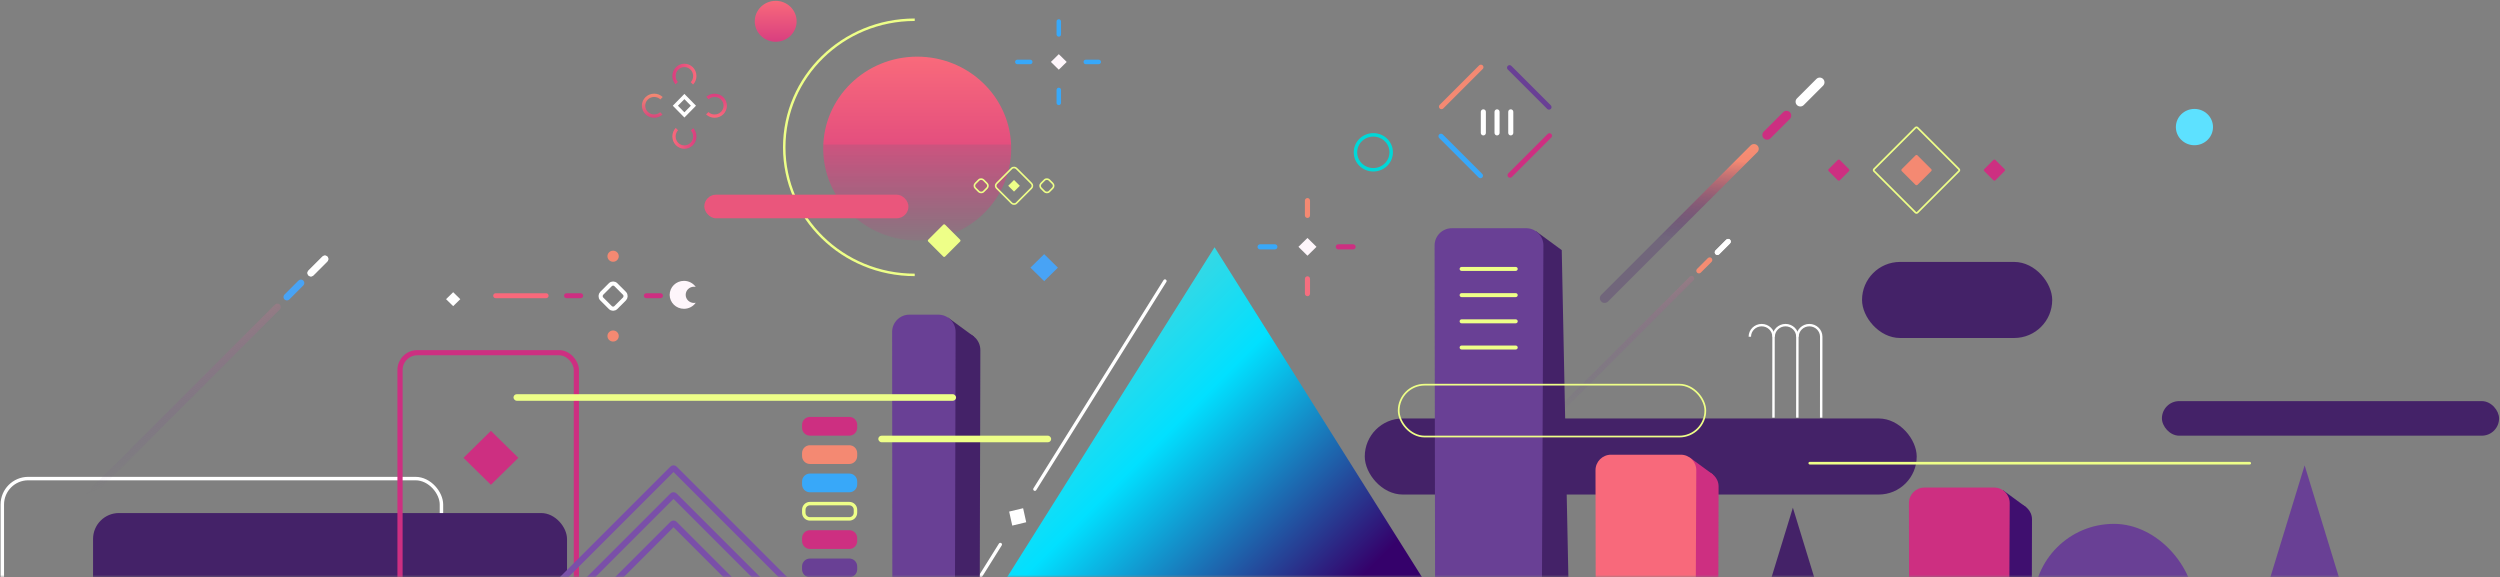 <?xml version="1.0" encoding="UTF-8"?>
<svg width="1446px" height="334px" viewBox="0 0 1446 334" version="1.1" xmlns="http://www.w3.org/2000/svg" xmlns:xlink="http://www.w3.org/1999/xlink">
    <rect x="0" y="0" width="1446" height="334" fill="#808080" stroke="none"/>
    <title>img_hero_01</title>
    <defs>
        <rect id="path-1" x="0" y="0.875" width="1934" height="390.75"></rect>
        <linearGradient x1="121.162%" y1="13.081%" x2="14.227%" y2="-71.808%" id="linearGradient-3">
            <stop stop-color="#35016B" offset="0%"></stop>
            <stop stop-color="#320D73" offset="1.831%"></stop>
            <stop stop-color="#01E0FF" offset="33.13%"></stop>
            <stop stop-color="#FFBA7D" offset="100%"></stop>
        </linearGradient>
        <linearGradient x1="19.355%" y1="60.736%" x2="14.227%" y2="-71.808%" id="linearGradient-4">
            <stop stop-color="#694095" stop-opacity="0" offset="0%"></stop>
            <stop stop-color="#FFBA7D" offset="100%"></stop>
        </linearGradient>
        <linearGradient x1="50%" y1="98.516%" x2="50%" y2="-8.625%" id="linearGradient-5">
            <stop stop-color="#F8697B" offset="0%"></stop>
            <stop stop-color="#E44F7E" offset="42.888%"></stop>
            <stop stop-color="#E0487E" stop-opacity="0.789" offset="43.616%"></stop>
            <stop stop-color="#CD2F81" stop-opacity="0" offset="100%"></stop>
        </linearGradient>
        <linearGradient x1="50%" y1="98.516%" x2="50%" y2="-36.345%" id="linearGradient-6">
            <stop stop-color="#F8697B" offset="0%"></stop>
            <stop stop-color="#CD2F81" offset="100%"></stop>
        </linearGradient>
        <linearGradient x1="19.355%" y1="60.736%" x2="14.227%" y2="-71.808%" id="linearGradient-7">
            <stop stop-color="#35016B" stop-opacity="0.2" offset="0%"></stop>
            <stop stop-color="#F48972" offset="37.282%"></stop>
            <stop stop-color="#FFBA7D" offset="100%"></stop>
        </linearGradient>
        <linearGradient x1="50%" y1="1.484%" x2="50%" y2="136.345%" id="linearGradient-8">
            <stop stop-color="#F8697B" offset="0%"></stop>
            <stop stop-color="#CD2F81" offset="100%"></stop>
        </linearGradient>
        <linearGradient x1="50%" y1="1.484%" x2="50%" y2="136.345%" id="linearGradient-9">
            <stop stop-color="#F48972" offset="0%"></stop>
            <stop stop-color="#CD2F81" offset="100%"></stop>
        </linearGradient>
    </defs>
    <g id="V2-Final" stroke="none" stroke-width="1" fill="none" fill-rule="evenodd">
        <g id="V2-Homepage-Copy" transform="translate(-257, -58)">
            <g id="img_hero_01">
                <mask id="mask-2" fill="white">
                    <use xlink:href="#path-1"></use>
                </mask>
                <g id="Mask" transform="translate(967, 196.25) scale(1, -1) translate(-967, -196.25) "></g>
                <g id="Group-2" mask="url(#mask-2)">
                    <g transform="translate(234, 58)">
                        <polygon id="Triangle-2-Copy-13" stroke="none" fill="url(#linearGradient-3)" fill-rule="evenodd" points="725.5 143 894 411 557 411"></polygon>
                        <rect id="Rectangle-3-Copy-28" stroke="#FFFFFF" stroke-width="2" fill="none" x="24.336" y="276.81" width="254" height="160" rx="15"></rect>
                        <rect id="Rectangle-3-Copy-25" stroke="none" fill="#442268" fill-rule="evenodd" x="812.375" y="242.044" width="319.25" height="44" rx="22"></rect>
                        <rect id="Rectangle-3-Copy-27" stroke="none" fill="#442268" fill-rule="evenodd" x="76.82" y="296.74" width="274.143" height="63" rx="15"></rect>
                        <rect id="Rectangle-3-Copy-28" stroke="#CD2F81" stroke-width="3" fill="none" x="254.373" y="204" width="102" height="274" rx="10"></rect>
                        <polyline id="Rectangle-4-Copy-3" stroke="none" fill="#CD2F81" fill-rule="evenodd" points="306.95 249.213 322.827 264.81 306.95 280.408 291.073 264.81"></polyline>
                        <path d="M425.405,165.937 C423.913,163.828 421.423,162.446 418.602,162.446 C414.037,162.446 410.336,166.065 410.336,170.528 C410.336,174.992 414.037,178.61 418.602,178.61 C421.423,178.61 423.913,177.228 425.405,175.119 C425.081,175.186 424.746,175.222 424.402,175.222 C421.75,175.222 419.601,173.12 419.601,170.528 C419.601,167.936 421.75,165.834 424.402,165.834 C424.746,165.834 425.081,165.87 425.405,165.937 Z" id="Combined-Shape" stroke="none" fill="#FEF6FB" fill-rule="evenodd"></path>
                        <g id="Group-29" stroke="none" stroke-width="1" fill="none" fill-rule="evenodd" transform="translate(1080, 71.8)">
                            <rect id="Rectangle-3" fill="#CD2F81" transform="translate(6.562, 26.596) rotate(-45) translate(-6.562, -26.596) " x="2" y="22.034" width="9.124" height="9.124" rx="0.8"></rect>
                            <rect id="Rectangle-3" fill="#CD2F81" transform="translate(96.562, 26.596) rotate(-45) translate(-96.562, -26.596) " x="92" y="22.034" width="9.124" height="9.124" rx="0.8"></rect>
                            <g id="Group-28" transform="translate(25.562, 0.3)">
                                <rect id="Rectangle-3" stroke="#EEFF88" transform="translate(25.945, 26.296) rotate(-45) translate(-25.945, -26.296) " x="8.188" y="8.539" width="35.515" height="35.515" rx="0.8"></rect>
                                <rect id="Rectangle-3" fill="#F48972" transform="translate(25.945, 26.296) rotate(-45) translate(-25.945, -26.296) " x="19.514" y="19.865" width="12.862" height="12.862" rx="0.8"></rect>
                            </g>
                        </g>
                        <g id="Group-11" stroke="none" stroke-width="1" fill="none" fill-rule="evenodd" transform="translate(861, 137.549)">
                            <path d="M70.115,-4.98 C70.115,-5.827 70.792,-6.514 71.641,-6.514 L71.641,-6.514 C72.484,-6.514 73.168,-5.837 73.168,-4.98 L73.168,189.61 C73.168,190.457 72.49,191.144 71.641,191.144 L71.641,191.144 C70.798,191.144 70.115,190.467 70.115,189.61 L70.115,-4.98 Z" id="Rectangle-Copy-4" fill="url(#linearGradient-4)" transform="translate(71.641, 92.315) rotate(-315) translate(-71.641, -92.315) "></path>
                            <path d="M146.246,11.545 C146.246,10.702 146.924,10.019 147.773,10.019 L147.773,10.019 C148.616,10.019 149.299,10.708 149.299,11.545 L149.299,20.355 C149.299,21.198 148.621,21.881 147.773,21.881 L147.773,21.881 C146.929,21.881 146.246,21.192 146.246,20.355 L146.246,11.545 Z" id="Rectangle-Copy-5" fill="#F48C72" transform="translate(147.773, 15.95) rotate(-315) translate(-147.773, -15.95) "></path>
                            <path d="M156.922,0.869 C156.922,0.026 157.6,-0.658 158.449,-0.658 L158.449,-0.658 C159.292,-0.658 159.976,0.031 159.976,0.869 L159.976,9.678 C159.976,10.521 159.298,11.205 158.449,11.205 L158.449,11.205 C157.606,11.205 156.922,10.516 156.922,9.678 L156.922,0.869 Z" id="Rectangle-Copy-6" fill="#FFFFFF" transform="translate(158.449, 5.274) rotate(-315) translate(-158.449, -5.274) "></path>
                            <path d="M156.922,0.869 C156.922,0.026 157.6,-0.658 158.449,-0.658 L158.449,-0.658 C159.292,-0.658 159.976,0.031 159.976,0.869 L159.976,9.678 C159.976,10.521 159.298,11.205 158.449,11.205 L158.449,11.205 C157.606,11.205 156.922,10.516 156.922,9.678 L156.922,0.869 Z" id="Rectangle-Copy-6" fill="#FFFFFF" transform="translate(158.449, 5.274) rotate(-315) translate(-158.449, -5.274) "></path>
                        </g>
                        <g id="Group-11" stroke="none" stroke-width="1" fill="none" fill-rule="evenodd" transform="translate(0.892, 147)">
                            <path d="M91.149,-6.474 C91.149,-7.575 92.03,-8.468 93.134,-8.468 L93.134,-8.468 C94.23,-8.468 95.118,-7.588 95.118,-6.474 L95.118,246.493 C95.118,247.594 94.237,248.487 93.134,248.487 L93.134,248.487 C92.038,248.487 91.149,247.607 91.149,246.493 L91.149,-6.474 Z" id="Rectangle-Copy-4" fill="url(#linearGradient-4)" transform="translate(93.134, 120.009) rotate(-315) translate(-93.134, -120.009) "></path>
                            <path d="M190.12,15.009 C190.12,13.913 191.001,13.024 192.104,13.024 L192.104,13.024 C193.2,13.024 194.089,13.92 194.089,15.009 L194.089,26.461 C194.089,27.557 193.208,28.446 192.104,28.446 L192.104,28.446 C191.008,28.446 190.12,27.55 190.12,26.461 L190.12,15.009 Z" id="Rectangle-Copy-5" fill="#48A3F5" transform="translate(192.104, 20.735) rotate(-315) translate(-192.104, -20.735) "></path>
                            <path d="M203.999,1.129 C203.999,0.033 204.88,-0.855 205.984,-0.855 L205.984,-0.855 C207.08,-0.855 207.968,0.041 207.968,1.129 L207.968,12.582 C207.968,13.678 207.087,14.566 205.984,14.566 L205.984,14.566 C204.888,14.566 203.999,13.671 203.999,12.582 L203.999,1.129 Z" id="Rectangle-Copy-6" fill="#FFFFFF" transform="translate(205.984, 6.856) rotate(-315) translate(-205.984, -6.856) "></path>
                            <path d="M203.999,1.129 C203.999,0.033 204.88,-0.855 205.984,-0.855 L205.984,-0.855 C207.08,-0.855 207.968,0.041 207.968,1.129 L207.968,12.582 C207.968,13.678 207.087,14.566 205.984,14.566 L205.984,14.566 C204.888,14.566 203.999,13.671 203.999,12.582 L203.999,1.129 Z" id="Rectangle-Copy-6" fill="#FFFFFF" transform="translate(205.984, 6.856) rotate(-315) translate(-205.984, -6.856) "></path>
                        </g>
                        <g id="Group-22" stroke="none" stroke-width="1" fill="none" fill-rule="evenodd" transform="translate(327.359, 268.03)">
                            <rect id="Rectangle-2" stroke="#7A4FA9" stroke-width="3.488" transform="translate(85.203, 100.35) rotate(-315) translate(-85.203, -100.35) " x="27.028" y="42.175" width="116.351" height="116.351" rx="0.8"></rect>
                            <rect id="Rectangle-2-Copy" stroke="#7A4FA9" stroke-width="3.488" transform="translate(85.203, 84.789) rotate(-315) translate(-85.203, -84.789) " x="27.028" y="26.613" width="116.351" height="116.351" rx="0.8"></rect>
                            <rect id="Rectangle-2" stroke="#7A4FA9" stroke-width="3.488" transform="translate(85.203, 116.732) rotate(-315) translate(-85.203, -116.732) " x="27.028" y="58.556" width="116.351" height="116.351" rx="0.8"></rect>
                        </g>
                        <ellipse id="Oval-Copy-3" stroke="#00D8D8" stroke-width="2" fill="none" cx="817.332" cy="88.102" rx="10.332" ry="10.102"></ellipse>
                        <polygon id="Rectangle-3-Copy-19" stroke="none" fill="#442268" fill-rule="evenodd" points="911.312 133.671 911.499 363.326 930.749 363.326 928.852 269.839 926.312 144.671"></polygon>
                        <path d="M904.784,355.655 C910.308,355.655 914.805,351.187 914.829,345.647 L915.707,142.008 C915.731,136.481 911.27,132 905.75,132 L862.75,132 C857.227,132 852.756,136.468 852.764,142.008 L853.057,345.647 C853.065,351.174 857.547,355.655 863.073,355.655 L904.784,355.655 Z" id="Rectangle-3-Copy-20" stroke="none" fill="#694095" fill-rule="evenodd"></path>
                        <ellipse id="Oval-Copy-2" stroke="none" fill="#5DE1FF" fill-rule="evenodd" cx="1292.261" cy="73.5" rx="10.739" ry="10.5"></ellipse>
                        <rect id="Rectangle-3-Copy-25" stroke="none" fill="#442268" fill-rule="evenodd" x="1100" y="151.5" width="110" height="44" rx="22"></rect>
                        <rect id="Rectangle-3-Copy-24" stroke="#EEFF88" stroke-width="1" fill="none" x="832" y="222.5" width="177.359" height="30" rx="15"></rect>
                        <rect id="Rectangle-3-Copy-32" stroke="none" fill="#442268" fill-rule="evenodd" x="1273.45" y="232" width="195.014" height="20" rx="10"></rect>
                        <rect id="Rectangle-3-Copy-28" stroke="none" fill="#694095" fill-rule="evenodd" x="1199.174" y="303" width="93" height="120" rx="46.5"></rect>
                        <g id="Group-24" stroke="none" stroke-width="1" fill="none" fill-rule="evenodd" transform="translate(638.393, 256.006) rotate(-58) translate(-638.393, -256.006) translate(526.393, 249.506)">
                            <polyline id="Rectangle-4" fill="#FFFFFF" points="61.374 0.749 67.302 6.573 61.374 12.397 55.446 6.573"></polyline>
                            <path d="M20.859,-14.191 C20.859,-14.725 21.288,-15.157 21.824,-15.157 L21.824,-15.157 C22.357,-15.157 22.788,-14.728 22.788,-14.191 L22.788,27.212 C22.788,27.746 22.36,28.178 21.824,28.178 L21.824,28.178 C21.291,28.178 20.859,27.749 20.859,27.212 L20.859,-14.191 Z" id="Rectangle-Copy-5" fill="#FFFFFF" transform="translate(21.824, 6.51) rotate(-630) translate(-21.824, -6.51) "></path>
                            <path d="M150.26,-64.501 C150.26,-65.029 150.688,-65.458 151.225,-65.458 L151.225,-65.458 C151.757,-65.458 152.189,-65.019 152.189,-64.501 L152.189,77.522 C152.189,78.05 151.761,78.479 151.225,78.479 L151.225,78.479 C150.692,78.479 150.26,78.04 150.26,77.522 L150.26,-64.501 Z" id="Rectangle-Copy-9" fill="#FFFFFF" transform="translate(151.225, 6.51) rotate(-630) translate(-151.225, -6.51) "></path>
                        </g>
                        <g id="Group" stroke="none" stroke-width="1" fill="none" fill-rule="evenodd" transform="translate(610, 11)">
                            <polyline id="Rectangle-4-Copy" fill="#FEF6FB" points="25.406 20.328 29.981 24.822 25.406 29.317 20.831 24.822"></polyline>
                            <path d="M43.466,21.079 C43.466,20.363 44.042,19.782 44.763,19.782 L44.763,19.782 C45.479,19.782 46.06,20.353 46.06,21.079 L46.06,28.565 C46.06,29.282 45.484,29.862 44.763,29.862 L44.763,29.862 C44.047,29.862 43.466,29.291 43.466,28.565 L43.466,21.079 Z" id="Rectangle-Copy-5" fill="#38A8F9" transform="translate(44.763, 24.822) rotate(-630) translate(-44.763, -24.822) "></path>
                            <path d="M3.868,21.079 C3.868,20.363 4.444,19.782 5.165,19.782 L5.165,19.782 C5.881,19.782 6.462,20.353 6.462,21.079 L6.462,28.565 C6.462,29.282 5.886,29.862 5.165,29.862 L5.165,29.862 C4.449,29.862 3.868,29.291 3.868,28.565 L3.868,21.079 Z" id="Rectangle-Copy-5" fill="#38A8F9" transform="translate(5.165, 24.822) rotate(-630) translate(-5.165, -24.822) "></path>
                            <path d="M24.109,41.02 C24.109,40.304 24.684,39.723 25.406,39.723 L25.406,39.723 C26.122,39.723 26.703,40.294 26.703,41.02 L26.703,48.506 C26.703,49.222 26.127,49.803 25.406,49.803 L25.406,49.803 C24.689,49.803 24.109,49.232 24.109,48.506 L24.109,41.02 Z" id="Rectangle-Copy-5" fill="#38A8F9" transform="translate(25.406, 44.763) rotate(-540) translate(-25.406, -44.763) "></path>
                            <path d="M24.109,1.422 C24.109,0.706 24.684,0.125 25.406,0.125 L25.406,0.125 C26.122,0.125 26.703,0.696 26.703,1.422 L26.703,8.908 C26.703,9.624 26.127,10.205 25.406,10.205 L25.406,10.205 C24.689,10.205 24.109,9.634 24.109,8.908 L24.109,1.422 Z" id="Rectangle-Copy-5" fill="#38A8F9" transform="translate(25.406, 5.165) rotate(-540) translate(-25.406, -5.165) "></path>
                        </g>
                        <g id="Group" stroke="none" stroke-width="1" fill="none" fill-rule="evenodd" transform="translate(750.2, 114.4)">
                            <polyline id="Rectangle-4-Copy" fill="#FEF6FB" points="29.035 23.232 34.264 28.368 29.035 33.505 23.807 28.368"></polyline>
                            <path d="M49.675,24.091 C49.675,23.272 50.333,22.608 51.158,22.608 L51.158,22.608 C51.977,22.608 52.64,23.277 52.64,24.091 L52.64,32.646 C52.64,33.465 51.982,34.128 51.158,34.128 L51.158,34.128 C50.339,34.128 49.675,33.459 49.675,32.646 L49.675,24.091 Z" id="Rectangle-Copy-5" fill="#CD2F81" transform="translate(51.158, 28.368) rotate(-630) translate(-51.158, -28.368) "></path>
                            <path d="M4.42,24.091 C4.42,23.272 5.078,22.608 5.903,22.608 L5.903,22.608 C6.722,22.608 7.385,23.277 7.385,24.091 L7.385,32.646 C7.385,33.465 6.727,34.128 5.903,34.128 L5.903,34.128 C5.084,34.128 4.42,33.459 4.42,32.646 L4.42,24.091 Z" id="Rectangle-Copy-5" fill="#38A8F9" transform="translate(5.903, 28.368) rotate(-630) translate(-5.903, -28.368) "></path>
                            <path d="M27.553,46.88 C27.553,46.061 28.211,45.398 29.035,45.398 L29.035,45.398 C29.854,45.398 30.518,46.067 30.518,46.88 L30.518,55.435 C30.518,56.254 29.86,56.918 29.035,56.918 L29.035,56.918 C28.216,56.918 27.553,56.249 27.553,55.435 L27.553,46.88 Z" id="Rectangle-Copy-5" fill="#F56E7F" transform="translate(29.035, 51.158) rotate(-540) translate(-29.035, -51.158) "></path>
                            <path d="M27.553,1.625 C27.553,0.807 28.211,0.143 29.035,0.143 L29.035,0.143 C29.854,0.143 30.518,0.812 30.518,1.625 L30.518,10.18 C30.518,10.999 29.86,11.663 29.035,11.663 L29.035,11.663 C28.216,11.663 27.553,10.994 27.553,10.18 L27.553,1.625 Z" id="Rectangle-Copy-5" fill="#F48972" transform="translate(29.035, 5.903) rotate(-540) translate(-29.035, -5.903) "></path>
                        </g>
                        <polyline id="Rectangle-4-Copy-6" stroke="none" fill="#FFFFFF" fill-rule="evenodd" points="285.117 169 289.234 173.044 285.117 177.089 281 173.044"></polyline>
                        <polyline id="Rectangle-4-Copy-3" stroke="none" fill="#48A3F5" fill-rule="evenodd" points="626.95 147 634.9 154.81 626.95 162.621 619 154.81"></polyline>
                        <g id="Group-18" stroke="none" stroke-width="1" fill="none" fill-rule="evenodd" transform="translate(854, 36)">
                            <g id="Group-14" transform="translate(25.171, 26.965)" fill="#FFFFFF">
                                <g id="Group-17" transform="translate(9.743, 8) rotate(-270) translate(-9.743, -8) translate(1.743, -1.5)">
                                    <path d="M6.345,3.437 C6.345,2.622 6.997,1.961 7.815,1.961 L7.815,1.961 C8.626,1.961 9.284,2.61 9.284,3.437 L9.284,15.597 C9.284,16.413 8.632,17.074 7.815,17.074 L7.815,17.074 C7.003,17.074 6.345,16.424 6.345,15.597 L6.345,3.437 Z" id="Rectangle-Copy-5" transform="translate(7.815, 9.517) rotate(-90) translate(-7.815, -9.517) "></path>
                                    <path d="M6.345,11.368 C6.345,10.553 6.997,9.892 7.815,9.892 L7.815,9.892 C8.626,9.892 9.284,10.541 9.284,11.368 L9.284,23.528 C9.284,24.344 8.632,25.005 7.815,25.005 L7.815,25.005 C7.003,25.005 6.345,24.355 6.345,23.528 L6.345,11.368 Z" id="Rectangle-Copy-5" transform="translate(7.815, 17.448) rotate(-90) translate(-7.815, -17.448) "></path>
                                    <path d="M6.345,-4.494 C6.345,-5.309 6.997,-5.97 7.815,-5.97 L7.815,-5.97 C8.626,-5.97 9.284,-5.321 9.284,-4.494 L9.284,7.666 C9.284,8.482 8.632,9.143 7.815,9.143 L7.815,9.143 C7.003,9.143 6.345,8.493 6.345,7.666 L6.345,-4.494 Z" id="Rectangle-Copy-5" transform="translate(7.815, 1.586) rotate(-90) translate(-7.815, -1.586) "></path>
                                </g>
                            </g>
                            <path d="M12.69,-1.863 C12.69,-2.674 13.342,-3.331 14.159,-3.331 L14.159,-3.331 C14.971,-3.331 15.629,-2.674 15.629,-1.863 L15.629,30.414 C15.629,31.225 14.977,31.883 14.159,31.883 L14.159,31.883 C13.348,31.883 12.69,31.226 12.69,30.414 L12.69,-1.863 Z" id="Rectangle-Copy-8" fill="#F48972" transform="translate(14.159, 14.276) rotate(-135) translate(-14.159, -14.276) "></path>
                            <path d="M52.345,37.792 C52.345,36.981 52.997,36.324 53.814,36.324 L53.814,36.324 C54.626,36.324 55.284,36.981 55.284,37.792 L55.284,70.069 C55.284,70.88 54.632,71.538 53.814,71.538 L53.814,71.538 C53.003,71.538 52.345,70.881 52.345,70.069 L52.345,37.792 Z" id="Rectangle-Copy-8" fill="#CD2F81" transform="translate(53.814, 53.931) rotate(-135) translate(-53.814, -53.931) "></path>
                            <path d="M52.065,-1.583 C52.065,-2.394 52.717,-3.051 53.534,-3.051 L53.534,-3.051 C54.346,-3.051 55.004,-2.394 55.004,-1.583 L55.004,30.694 C55.004,31.505 54.352,32.163 53.534,32.163 L53.534,32.163 C52.723,32.163 52.065,31.506 52.065,30.694 L52.065,-1.583 Z" id="Rectangle-Copy-8" fill="#694095" transform="translate(53.534, 14.556) rotate(-405) translate(-53.534, -14.556) "></path>
                            <path d="M12.41,38.072 C12.41,37.261 13.062,36.604 13.879,36.604 L13.879,36.604 C14.691,36.604 15.349,37.261 15.349,38.072 L15.349,70.35 C15.349,71.16 14.697,71.818 13.879,71.818 L13.879,71.818 C13.068,71.818 12.41,71.161 12.41,70.35 L12.41,38.072 Z" id="Rectangle-Copy-8" fill="#38A8F9" transform="translate(13.879, 54.211) rotate(-405) translate(-13.879, -54.211) "></path>
                        </g>
                        <polygon id="Triangle-2" stroke="none" fill="#442268" fill-rule="evenodd" points="1060 293.655 1079 355.655 1041 355.655"></polygon>
                        <polygon id="Triangle-2" stroke="none" fill="#694095" fill-rule="evenodd" points="1356 269.155 1390 380.155 1322 380.155"></polygon>
                        <g id="Group-31" stroke="none" stroke-width="1" fill="none" fill-rule="evenodd" transform="translate(1035, 188.044)">
                            <path d="M13.778,53.544 C13.778,53.544 13.812,10.419 13.812,6.716 C13.812,3.012 10.741,0.01 6.954,0.01 C3.166,0.01 0.095,3.012 0.095,6.716" id="Oval-Copy-4" stroke="#FFFFFF" stroke-width="1.4"></path>
                            <path d="M27.572,53.544 C27.572,53.544 27.606,10.419 27.606,6.716 C27.606,3.012 24.536,0.01 20.748,0.01 C16.96,0.01 13.89,3.012 13.89,6.716" id="Oval-Copy-4" stroke="#FFFFFF" stroke-width="1.4"></path>
                            <path d="M41.367,53.544 C41.367,53.544 41.401,10.419 41.401,6.716 C41.401,3.012 38.33,0.01 34.543,0.01 C30.755,0.01 27.684,3.012 27.684,6.716" id="Oval-Copy-4" stroke="#FFFFFF" stroke-width="1.4"></path>
                        </g>
                        <g id="Group-6" stroke="none" stroke-width="1" fill="none" fill-rule="evenodd" transform="translate(1164.974, 282.9)">
                            <polygon id="Rectangle-3-Copy-19" fill="#3F0F6F" points="16.48 0.604 16.649 207.293 33.974 207.293 32.267 123.156 29.98 10.504"></polygon>
                            <path d="M23.845,209.814 C28.818,209.814 32.859,205.793 32.872,200.806 L33.333,17.531 C33.345,12.557 29.333,8.524 24.361,8.524 L9.275,8.524 C4.307,8.524 0.284,12.545 0.288,17.531 L0.442,200.806 C0.446,205.781 4.487,209.814 9.453,209.814 L23.845,209.814 Z" id="Rectangle-3-Copy-35" fill="#3F0F6F"></path>
                        </g>
                        <path d="M1175.562,483.289 C1180.529,483.289 1184.574,479.269 1184.596,474.282 L1185.409,291.007 C1185.431,286.033 1181.415,282 1176.444,282 L1136.107,282 C1131.133,282 1127.108,286.021 1127.115,291.007 L1127.386,474.282 C1127.393,479.257 1131.43,483.289 1136.393,483.289 L1175.562,483.289 Z" id="Rectangle-3-Copy-20" stroke="none" fill="#CD2F81" fill-rule="evenodd"></path>
                        <g id="Group-27" stroke="none" stroke-width="1" fill="none" fill-rule="evenodd" transform="translate(430, 0)">
                            <ellipse id="Oval-Copy-4" fill="url(#linearGradient-5)" transform="translate(123.514, 85.926) rotate(-180) translate(-123.514, -85.926) " cx="123.514" cy="85.926" rx="54.369" ry="53.16"></ellipse>
                            <path d="M46.606,158.998 C88.286,158.998 122.074,125.96 122.074,85.206 C122.074,44.453 88.286,11.415 46.606,11.415" id="Oval-Copy-4" stroke="#EEFF88" stroke-width="1.44" transform="translate(84.34, 85.206) rotate(-180) translate(-84.34, -85.206) "></path>
                            <ellipse id="Oval-Copy-4" fill="url(#linearGradient-6)" transform="translate(41.659, 12.325) rotate(-180) translate(-41.659, -12.325) " cx="41.659" cy="12.325" rx="12.105" ry="11.836"></ellipse>
                            <rect id="Rectangle-3-Copy-29" fill="#EA567C" x="0.364" y="112.585" width="118.08" height="13.68" rx="6.84"></rect>
                            <rect id="Rectangle-3" fill="#EEFF88" transform="translate(139.106, 139.171) rotate(-45) translate(-139.106, -139.171) " x="132.214" y="132.279" width="13.782" height="13.782" rx="0.72"></rect>
                            <g id="Group-26" transform="translate(154.8, 94.854)">
                                <rect id="Rectangle-3" stroke="#EEFF88" stroke-width="0.95" transform="translate(43.718, 12.607) rotate(-45) translate(-43.718, -12.607) " x="40.392" y="9.28" width="6.653" height="6.653" rx="1.901"></rect>
                                <rect id="Rectangle-3" stroke="#EEFF88" stroke-width="0.95" transform="translate(24.71, 12.607) rotate(-45) translate(-24.71, -12.607) " x="16.64" y="4.536" width="16.141" height="16.141" rx="1.901"></rect>
                                <rect id="Rectangle-3" fill="#EEFF88" transform="translate(24.71, 12.607) rotate(-45) translate(-24.71, -12.607) " x="22.333" y="10.229" width="4.755" height="4.755"></rect>
                                <rect id="Rectangle-3" stroke="#EEFF88" stroke-width="0.95" transform="translate(5.702, 12.607) rotate(-45) translate(-5.702, -12.607) " x="2.376" y="9.28" width="6.653" height="6.653" rx="1.901"></rect>
                            </g>
                        </g>
                        <g id="Group-16" stroke="none" stroke-width="1" fill="none" fill-rule="evenodd" transform="translate(945, 263)">
                            <g id="Group-6" transform="translate(38.7, 0.9)" fill="#CD2F81">
                                <polygon id="Rectangle-3-Copy-19" points="16.48 0.604 16.649 207.293 33.974 207.293 32.267 123.156 29.98 10.504"></polygon>
                                <path d="M23.845,209.814 C28.818,209.814 32.859,205.793 32.872,200.806 L33.333,17.531 C33.345,12.557 29.333,8.524 24.361,8.524 L9.275,8.524 C4.307,8.524 0.284,12.545 0.288,17.531 L0.442,200.806 C0.446,205.781 4.487,209.814 9.453,209.814 L23.845,209.814 Z" id="Rectangle-3-Copy-35"></path>
                            </g>
                            <path d="M49.288,201.289 C54.255,201.289 58.3,197.269 58.322,192.282 L59.135,9.007 C59.157,4.033 55.142,0 50.17,0 L9.833,0 C4.86,0 0.834,4.021 0.841,9.007 L1.112,192.282 C1.12,197.257 5.156,201.289 10.119,201.289 L49.288,201.289 Z" id="Rectangle-3-Copy-20" fill="#F8697B"></path>
                        </g>
                        <g id="Group-11" stroke="none" stroke-width="1" fill="none" fill-rule="evenodd" transform="translate(947, 43.118)">
                            <path d="M44.562,25.066 C44.562,23.544 45.796,22.31 47.311,22.31 L47.311,22.31 C48.829,22.31 50.059,23.533 50.059,25.066 L50.059,147.236 C50.059,148.758 48.826,149.992 47.311,149.992 L47.311,149.992 C45.792,149.992 44.562,148.769 44.562,147.236 L44.562,25.066 Z" id="Rectangle-Copy-4" fill="url(#linearGradient-7)" transform="translate(47.311, 86.151) rotate(-315) translate(-47.311, -86.151) "></path>
                            <path d="M100.955,21.405 C100.955,19.887 102.189,18.657 103.704,18.657 L103.704,18.657 C105.222,18.657 106.453,19.882 106.453,21.405 L106.453,37.268 C106.453,38.786 105.219,40.017 103.704,40.017 L103.704,40.017 C102.186,40.017 100.955,38.792 100.955,37.268 L100.955,21.405 Z" id="Rectangle-Copy-5" fill="#CD2F81" transform="translate(103.704, 29.337) rotate(-315) translate(-103.704, -29.337) "></path>
                            <path d="M120.179,2.181 C120.179,0.663 121.413,-0.567 122.928,-0.567 L122.928,-0.567 C124.446,-0.567 125.677,0.658 125.677,2.181 L125.677,18.044 C125.677,19.562 124.443,20.793 122.928,20.793 L122.928,20.793 C121.41,20.793 120.179,19.568 120.179,18.044 L120.179,2.181 Z" id="Rectangle-Copy-6" fill="#FFFFFF" transform="translate(122.928, 10.113) rotate(-315) translate(-122.928, -10.113) "></path>
                        </g>
                        <g id="Group-19" stroke="none" stroke-width="1" fill="none" fill-rule="evenodd" transform="translate(539, 182)">
                            <g id="Group-6" transform="translate(14, 1)" fill="#442268">
                                <polygon id="Rectangle-3-Copy-19" points="18.312 0.671 18.499 230.326 37.749 230.326 35.852 136.839 33.312 11.671"></polygon>
                                <path d="M26.495,233.126 C32.02,233.126 36.51,228.659 36.524,223.118 L37.036,19.479 C37.05,13.952 32.592,9.471 27.068,9.471 L10.305,9.471 C4.786,9.471 0.315,13.939 0.32,19.479 L0.491,223.118 C0.495,228.646 4.986,233.126 10.503,233.126 L26.495,233.126 Z" id="Rectangle-3-Copy-35"></path>
                            </g>
                            <path d="M26.183,223.655 C31.708,223.655 36.199,219.187 36.213,213.647 L36.725,10.008 C36.739,4.481 32.28,0 26.756,0 L9.994,0 C4.474,0 0.004,4.468 0.008,10.008 L0.179,213.647 C0.184,219.174 4.674,223.655 10.192,223.655 L26.183,223.655 Z" id="Rectangle-3-Copy-20" fill="#694095"></path>
                        </g>
                        <g id="Group-15" stroke="none" stroke-width="1" fill="none" fill-rule="evenodd" transform="translate(486.16, 240.499)">
                            <path d="M11.278,60.21 C11.278,57.686 13.317,55.64 15.844,55.64 L17.552,55.64 C20.073,55.64 22.117,57.684 22.117,60.21 L22.117,82.967 C22.117,85.491 20.079,87.537 17.552,87.537 L15.844,87.537 C13.322,87.537 11.278,85.494 11.278,82.967 L11.278,60.21 Z" id="Rectangle-Copy-5" fill="#CD2F81" transform="translate(16.698, 71.589) rotate(-90) translate(-16.698, -71.589) "></path>
                            <path d="M11.278,76.592 C11.278,74.068 13.317,72.022 15.844,72.022 L17.552,72.022 C20.073,72.022 22.117,74.066 22.117,76.592 L22.117,99.349 C22.117,101.873 20.079,103.919 17.552,103.919 L15.844,103.919 C13.322,103.919 11.278,101.876 11.278,99.349 L11.278,76.592 Z" id="Rectangle-Copy-5" fill="#694095" transform="translate(16.698, 87.971) rotate(-90) translate(-16.698, -87.971) "></path>
                            <path d="M12.278,43.829 L12.278,66.585 C12.278,68.559 13.874,70.155 15.844,70.155 L17.552,70.155 C19.524,70.155 21.117,68.559 21.117,66.585 L21.117,43.829 C21.117,41.855 19.522,40.258 17.552,40.258 L15.844,40.258 C13.872,40.258 12.278,41.855 12.278,43.829 Z" id="Rectangle-Copy-5" stroke="#EEFF88" stroke-width="2" transform="translate(16.698, 55.207) rotate(-90) translate(-16.698, -55.207) "></path>
                            <path d="M11.278,11.065 C11.278,8.541 13.317,6.495 15.844,6.495 L17.552,6.495 C20.073,6.495 22.117,8.538 22.117,11.065 L22.117,33.821 C22.117,36.345 20.079,38.392 17.552,38.392 L15.844,38.392 C13.322,38.392 11.278,36.348 11.278,33.821 L11.278,11.065 Z" id="Rectangle-Copy-5" fill="#F48972" transform="translate(16.698, 22.443) rotate(-90) translate(-16.698, -22.443) "></path>
                            <path d="M11.278,27.447 C11.278,24.923 13.317,22.876 15.844,22.876 L17.552,22.876 C20.073,22.876 22.117,24.92 22.117,27.447 L22.117,50.203 C22.117,52.727 20.079,54.773 17.552,54.773 L15.844,54.773 C13.322,54.773 11.278,52.73 11.278,50.203 L11.278,27.447 Z" id="Rectangle-Copy-5" fill="#38A8F9" transform="translate(16.698, 38.825) rotate(-90) translate(-16.698, -38.825) "></path>
                            <path d="M11.278,-5.317 C11.278,-7.841 13.317,-9.887 15.844,-9.887 L17.552,-9.887 C20.073,-9.887 22.117,-7.844 22.117,-5.317 L22.117,17.44 C22.117,19.963 20.079,22.01 17.552,22.01 L15.844,22.01 C13.322,22.01 11.278,19.966 11.278,17.44 L11.278,-5.317 Z" id="Rectangle-Copy-5" fill="#CD2F81" transform="translate(16.698, 6.061) rotate(-90) translate(-16.698, -6.061) "></path>
                        </g>
                        <g id="Group-30" stroke="none" stroke-width="1" fill="none" fill-rule="evenodd" transform="translate(867, 154)">
                            <path d="M15.892,31.36 C15.892,30.721 16.404,30.203 17.045,30.203 L17.045,30.203 C17.683,30.203 18.199,30.718 18.199,31.36 L18.199,62.66 C18.199,63.299 17.687,63.817 17.045,63.817 L17.045,63.817 C16.408,63.817 15.892,63.302 15.892,62.66 L15.892,31.36 Z" id="Rectangle-Copy-5" fill="#EEFF88" transform="translate(17.045, 47.01) rotate(-90) translate(-17.045, -47.01) "></path>
                            <path d="M15.892,1.048 C15.892,0.409 16.404,-0.109 17.045,-0.109 L17.045,-0.109 C17.683,-0.109 18.199,0.406 18.199,1.048 L18.199,32.348 C18.199,32.987 17.687,33.505 17.045,33.505 L17.045,33.505 C16.408,33.505 15.892,32.99 15.892,32.348 L15.892,1.048 Z" id="Rectangle-Copy-5" fill="#EEFF88" transform="translate(17.045, 16.698) rotate(-90) translate(-17.045, -16.698) "></path>
                            <path d="M15.892,16.204 C15.892,15.565 16.404,15.047 17.045,15.047 L17.045,15.047 C17.683,15.047 18.199,15.562 18.199,16.204 L18.199,47.504 C18.199,48.143 17.687,48.661 17.045,48.661 L17.045,48.661 C16.408,48.661 15.892,48.146 15.892,47.504 L15.892,16.204 Z" id="Rectangle-Copy-5" fill="#EEFF88" transform="translate(17.045, 31.854) rotate(-90) translate(-17.045, -31.854) "></path>
                            <path d="M15.892,-14.108 C15.892,-14.747 16.404,-15.265 17.045,-15.265 L17.045,-15.265 C17.683,-15.265 18.199,-14.75 18.199,-14.108 L18.199,17.192 C18.199,17.831 17.687,18.349 17.045,18.349 L17.045,18.349 C16.408,18.349 15.892,17.834 15.892,17.192 L15.892,-14.108 Z" id="Rectangle-Copy-5" fill="#EEFF88" transform="translate(17.045, 1.542) rotate(-90) translate(-17.045, -1.542) "></path>
                        </g>
                        <rect id="Rectangle-3-Copy-29" stroke="none" fill="#EEFF88" fill-rule="evenodd" x="531" y="252" width="100" height="3.81" rx="1.905"></rect>
                        <g id="Group-23" stroke="none" stroke-width="1" fill="none" fill-rule="evenodd" transform="translate(308.234, 145)">
                            <ellipse id="Oval-Copy-3" fill="#F48972" cx="69.383" cy="49.355" rx="3.276" ry="3.204"></ellipse>
                            <ellipse id="Oval-Copy-3" fill="#F48972" cx="69.383" cy="3.204" rx="3.276" ry="3.204"></ellipse>
                            <rect id="Rectangle-2" stroke="#FFFFFF" stroke-width="2.4" transform="translate(69.383, 26.279) rotate(-315) translate(-69.383, -26.279) " x="63.583" y="20.48" width="11.599" height="11.599" rx="2.24"></rect>
                            <path d="M91.264,21.927 C91.264,21.139 91.897,20.501 92.689,20.501 L92.689,20.501 C93.476,20.501 94.115,21.145 94.115,21.927 L94.115,30.152 C94.115,30.939 93.482,31.577 92.689,31.577 L92.689,31.577 C91.902,31.577 91.264,30.934 91.264,30.152 L91.264,21.927 Z" id="Rectangle-Copy-5" fill="#CD2F81" transform="translate(92.689, 26.039) rotate(-630) translate(-92.689, -26.039) "></path>
                            <path d="M45.113,21.927 C45.113,21.139 45.745,20.501 46.538,20.501 L46.538,20.501 C47.325,20.501 47.964,21.145 47.964,21.927 L47.964,30.152 C47.964,30.939 47.331,31.577 46.538,31.577 L46.538,31.577 C45.751,31.577 45.113,30.934 45.113,30.152 L45.113,21.927 Z" id="Rectangle-Copy-5" fill="#CD2F81" transform="translate(46.538, 26.039) rotate(-630) translate(-46.538, -26.039) "></path>
                            <path d="M14.622,11.43 C14.622,10.646 15.255,10.011 16.048,10.011 L16.048,10.011 C16.835,10.011 17.473,10.651 17.473,11.43 L17.473,40.649 C17.473,41.433 16.84,42.068 16.048,42.068 L16.048,42.068 C15.26,42.068 14.622,41.428 14.622,40.649 L14.622,11.43 Z" id="Rectangle-Copy-5" fill="#F8697B" transform="translate(16.048, 26.039) rotate(-630) translate(-16.048, -26.039) "></path>
                        </g>
                        <rect id="Rectangle-3-Copy-29" stroke="none" fill="#EEFF88" fill-rule="evenodd" x="320" y="228" width="256" height="3.811" rx="1.905"></rect>
                        <rect id="Rectangle-3-Copy-29" stroke="none" fill="#EEFF88" fill-rule="evenodd" x="1069" y="267.137" width="256" height="1.537" rx="0.769"></rect>
                        <g id="Group-5" stroke="none" stroke-width="1" fill="none" fill-rule="evenodd" transform="translate(418.5, 61.1) rotate(-270) translate(-418.5, -61.1) translate(393.5, 36.1)">
                            <path d="M25.047,17.936 L31.878,24.647 L25.047,31.358 L18.216,24.647 L25.047,17.936 Z M25.047,20.909 L21.242,24.647 L25.047,28.384 L28.851,24.647 L25.047,20.909 Z" id="Combined-Shape" fill="#FFFFFF"></path>
                            <path d="M26.136,-0.889 C22.2,-0.889 19.01,2.231 19.01,6.079 C19.01,9.928 22.2,13.047 26.136,13.047 C28.001,13.047 29.699,12.347 30.969,11.2 L29.591,9.846 C28.674,10.65 27.464,11.139 26.136,11.139 C23.278,11.139 20.961,8.874 20.961,6.079 C20.961,3.285 23.278,1.02 26.136,1.02 C27.53,1.02 28.795,1.559 29.725,2.435 L31.084,1.065 C29.802,-0.145 28.058,-0.889 26.136,-0.889 Z" id="Combined-Shape" fill="url(#linearGradient-8)" transform="translate(25.047, 6.079) rotate(-270) translate(-25.047, -6.079) "></path>
                            <path d="M26.136,36.246 C22.2,36.246 19.01,39.366 19.01,43.214 C19.01,47.063 22.2,50.182 26.136,50.182 C28.001,50.182 29.699,49.482 30.969,48.335 L29.591,46.981 C28.674,47.785 27.464,48.274 26.136,48.274 C23.278,48.274 20.961,46.009 20.961,43.214 C20.961,40.42 23.278,38.155 26.136,38.155 C27.53,38.155 28.795,38.694 29.725,39.57 L31.084,38.2 C29.802,36.99 28.058,36.246 26.136,36.246 Z" id="Combined-Shape" fill="url(#linearGradient-9)" transform="translate(25.047, 43.214) rotate(-450) translate(-25.047, -43.214) "></path>
                            <path d="M45.01,17.679 C41.074,17.679 37.883,20.799 37.883,24.647 C37.883,28.495 41.074,31.615 45.01,31.615 C46.875,31.615 48.572,30.914 49.842,29.768 L48.464,28.414 C47.548,29.217 46.337,29.706 45.01,29.706 C42.152,29.706 39.835,27.441 39.835,24.647 C39.835,21.853 42.152,19.587 45.01,19.587 C46.403,19.587 47.669,20.126 48.599,21.003 L49.958,19.632 C48.676,18.423 46.932,17.679 45.01,17.679 Z" id="Combined-Shape" fill="url(#linearGradient-8)" transform="translate(43.921, 24.647) rotate(-540) translate(-43.921, -24.647) "></path>
                            <path d="M7.875,17.679 C3.939,17.679 0.748,20.799 0.748,24.647 C0.748,28.495 3.939,31.615 7.875,31.615 C9.74,31.615 11.438,30.914 12.708,29.768 L11.329,28.414 C10.413,29.217 9.202,29.706 7.875,29.706 C5.017,29.706 2.7,27.441 2.7,24.647 C2.7,21.853 5.017,19.587 7.875,19.587 C9.269,19.587 10.534,20.126 11.464,21.003 L12.823,19.632 C11.541,18.423 9.797,17.679 7.875,17.679 Z" id="Combined-Shape" fill="url(#linearGradient-8)" transform="translate(6.786, 24.647) rotate(-720) translate(-6.786, -24.647) "></path>
                        </g>
                    </g>
                </g>
            </g>
        </g>
    </g>
</svg>